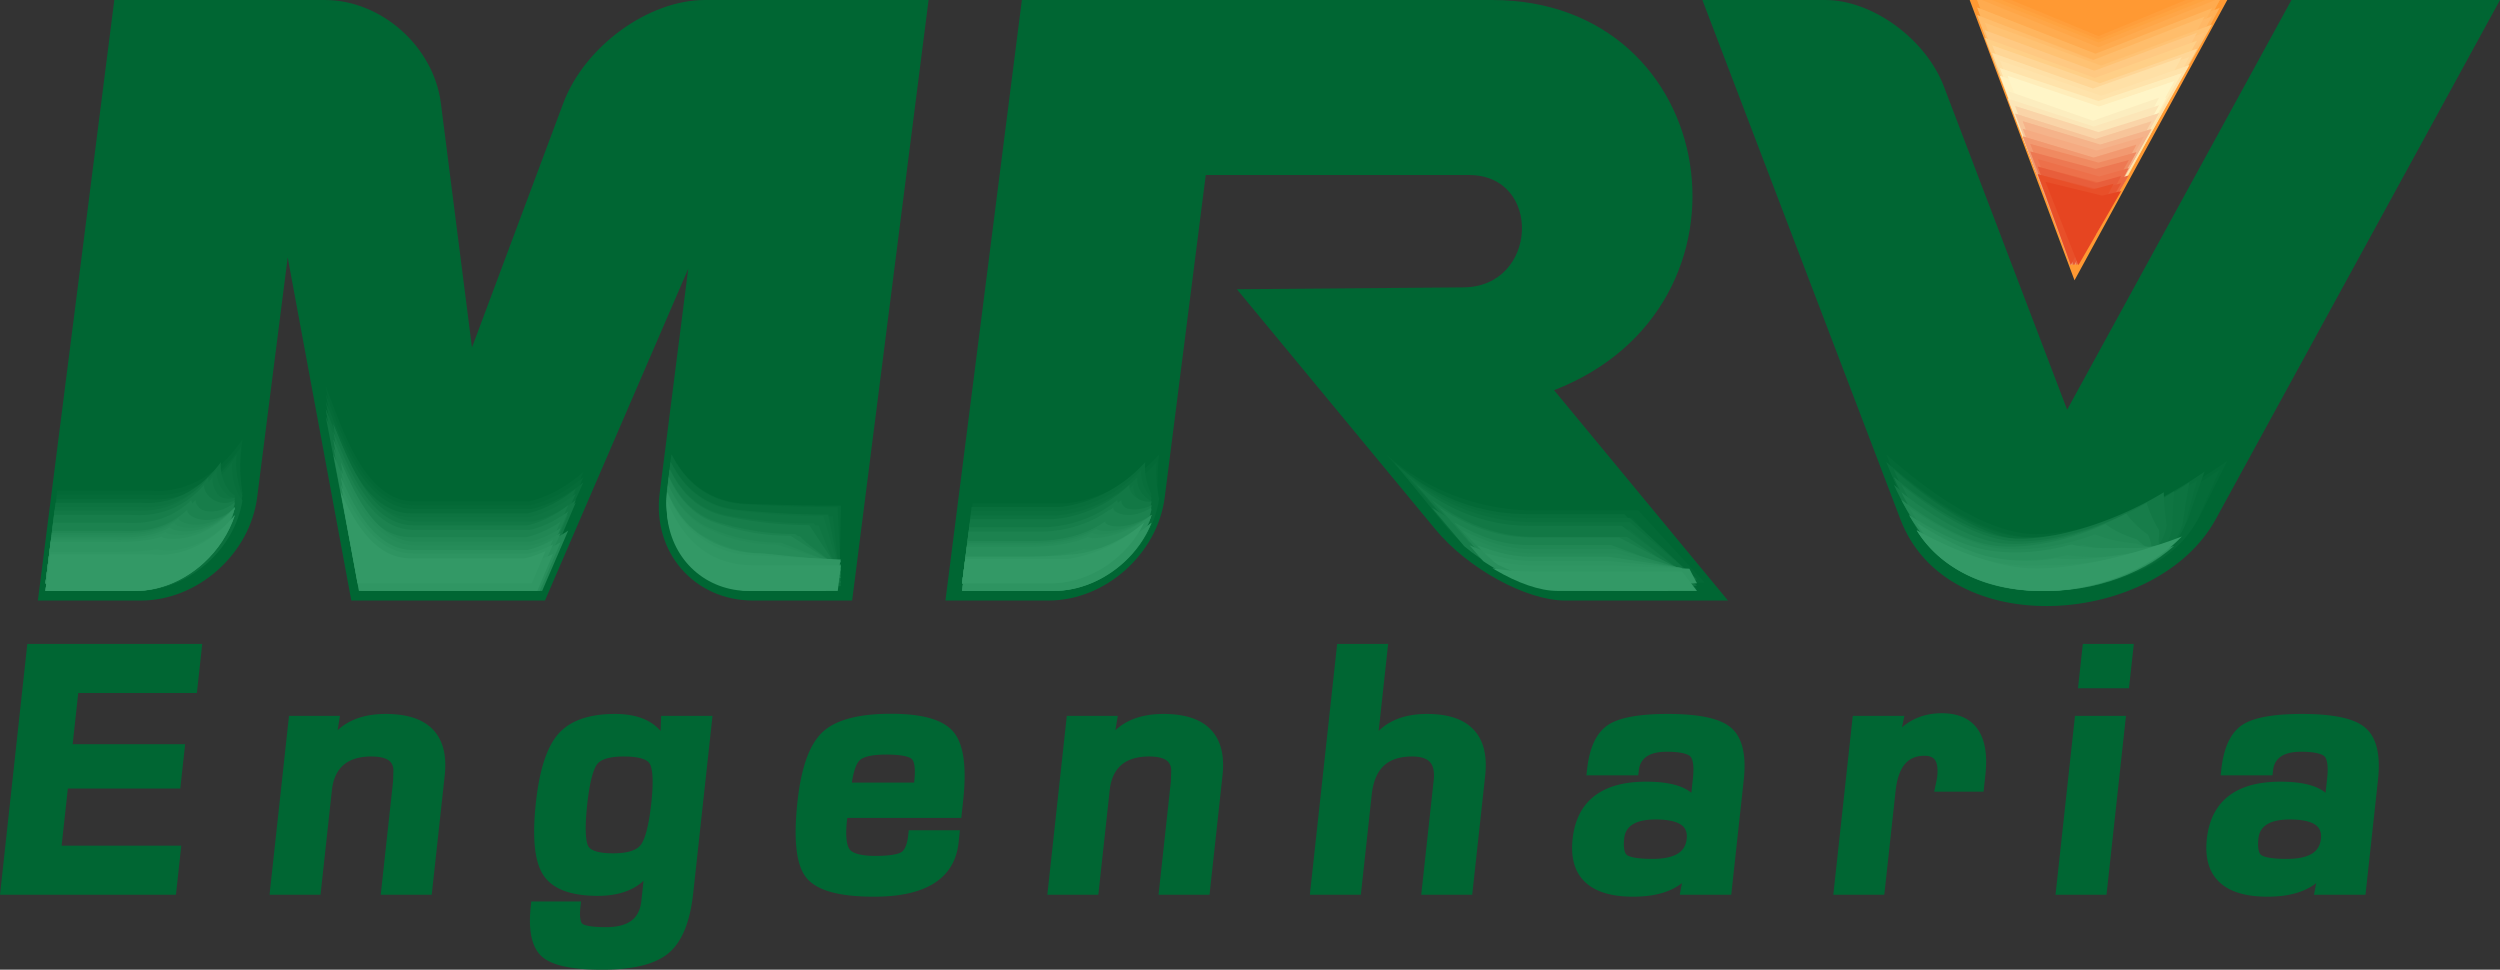 <svg  id="fndm-fkqhhtu6qx" viewBox="135 61 330 128" xmlns="http://www.w3.org/2000/svg">
   <rect x="135" y="61" width="330" height="128" fill="#333333" stroke="none"/>
   <g xmlns="http://www.w3.org/2000/svg" fill-rule="evenodd" fill="none">
    <path d="m145.328,152.479l-0.737,6.757l14.845,0l-0.637,5.853l-14.844,0l-0.822,7.541l15.795,0l-0.705,6.479l-23.223,0l3.605,-33.109l23.088,0l-0.705,6.479l-15.66,0zm28.453,3.016l6.093,0l-0.31,1.898c1.532,-1.435 3.656,-2.152 6.373,-2.152c0.558,0 1.096,0.03 1.61,0.085c0.988,0.108 1.86,0.322 2.62,0.642c0.784,0.331 1.442,0.773 1.975,1.327c1.33,1.382 1.85,3.405 1.56,6.067l-1.715,15.747l-6.731,0l1.63,-14.978l0.048,-1.486c-0.027,-0.582 -0.244,-1.012 -0.647,-1.29c-0.484,-0.331 -1.24,-0.498 -2.272,-0.498c-3.148,0 -4.882,1.485 -5.205,4.455l-1.501,13.797l-6.73,0l2.57,-23.614l0.632,0zm55.185,0.782l-2.462,22.62c-0.205,1.875 -0.569,3.464 -1.093,4.765c-0.546,1.353 -1.265,2.403 -2.16,3.152c-0.884,0.742 -2.074,1.295 -3.567,1.658c-1.446,0.351 -3.176,0.528 -5.19,0.528c-1.94,0 -3.56,-0.133 -4.859,-0.398c-1.366,-0.279 -2.39,-0.715 -3.07,-1.308c-0.704,-0.615 -1.178,-1.505 -1.42,-2.67c-0.227,-1.083 -0.253,-2.416 -0.08,-3.999l0.068,-0.632l6.564,0l-0.086,0.782c-0.07,0.654 -0.069,1.178 0.004,1.572c0.054,0.293 0.139,0.488 0.253,0.58l0.005,0.005c0.149,0.125 0.459,0.228 0.929,0.31c0.55,0.095 1.276,0.143 2.173,0.143c1.493,0 2.623,-0.292 3.392,-0.876c0.735,-0.558 1.166,-1.418 1.293,-2.58l0.289,-2.663a6.67,6.67 0 0 1 -1.459,1.016c-1.25,0.646 -2.776,0.97 -4.581,0.97c-1.76,0 -3.232,-0.22 -4.415,-0.655c-1.249,-0.461 -2.18,-1.165 -2.79,-2.11c-0.589,-0.908 -0.96,-2.18 -1.114,-3.816c-0.147,-1.566 -0.098,-3.48 0.149,-5.74c0.232,-2.137 0.589,-3.95 1.068,-5.44c0.496,-1.542 1.127,-2.747 1.89,-3.616c0.783,-0.89 1.814,-1.556 3.092,-1.996c1.233,-0.424 2.697,-0.638 4.39,-0.638c1.893,0 3.438,0.361 4.637,1.084a5.6,5.6 0 0 1 1.38,1.161l0.079,-1.991l6.775,0l-0.084,0.782zm-11.598,4.58c-0.955,0 -1.736,0.092 -2.343,0.278c-0.536,0.164 -0.927,0.398 -1.17,0.7l-0.003,0.003c-0.27,0.333 -0.516,0.924 -0.74,1.773c-0.238,0.908 -0.437,2.08 -0.593,3.516c-0.166,1.53 -0.232,2.775 -0.196,3.735c0.032,0.887 0.143,1.498 0.33,1.837c0.154,0.274 0.467,0.491 0.938,0.65c0.567,0.191 1.336,0.287 2.304,0.287c0.978,0 1.78,-0.099 2.405,-0.297l0,-0.003c0.566,-0.18 0.982,-0.436 1.249,-0.771l0.002,-0.003c0.295,-0.366 0.56,-0.993 0.796,-1.882c0.254,-0.952 0.46,-2.173 0.623,-3.662c0.156,-1.426 0.208,-2.59 0.16,-3.497c-0.046,-0.824 -0.17,-1.4 -0.37,-1.728c-0.172,-0.275 -0.506,-0.493 -1.004,-0.652c-0.59,-0.19 -1.387,-0.284 -2.388,-0.284zm38.22,9.737l6.12,0l-0.177,1.637c-0.262,2.398 -1.36,4.197 -3.295,5.4c-1.856,1.154 -4.474,1.732 -7.853,1.732c-2.262,0 -4.125,-0.197 -5.587,-0.588c-1.55,-0.415 -2.672,-1.06 -3.37,-1.931l-0.002,0c-0.684,-0.86 -1.116,-2.152 -1.298,-3.881c-0.173,-1.64 -0.125,-3.698 0.145,-6.175c0.241,-2.216 0.628,-4.075 1.16,-5.576c0.552,-1.56 1.267,-2.75 2.144,-3.573c0.876,-0.824 2.089,-1.437 3.634,-1.839c1.492,-0.388 3.297,-0.582 5.412,-0.582c2.041,0 3.738,0.19 5.09,0.569c1.43,0.402 2.49,1.023 3.176,1.863l-0.001,0.001c0.68,0.83 1.119,2.022 1.317,3.579c0.189,1.48 0.165,3.306 -0.07,5.477l-0.246,2.257l-15.04,0l0,0.01l-0.05,0.34l0,-0.002c-0.11,1.032 -0.127,1.887 -0.045,2.563c0.071,0.59 0.212,1.012 0.422,1.265l0.002,0.006c0.201,0.248 0.556,0.443 1.063,0.585c0.586,0.164 1.35,0.246 2.292,0.246c0.942,0 1.713,-0.05 2.312,-0.148c0.546,-0.089 0.935,-0.211 1.168,-0.367l0,0.001c0.202,-0.136 0.374,-0.37 0.517,-0.7c0.17,-0.397 0.29,-0.91 0.358,-1.537l0.069,-0.632l0.632,0l0.001,0zm0.08,-6.293l0.019,-0.229l0.003,-0.019c0.09,-0.824 0.094,-1.492 0.014,-2.002c-0.066,-0.416 -0.179,-0.7 -0.338,-0.85l-0.006,-0.004c-0.179,-0.172 -0.525,-0.31 -1.038,-0.414c-0.595,-0.12 -1.383,-0.18 -2.362,-0.18c-0.943,0 -1.716,0.072 -2.316,0.216c-0.536,0.128 -0.924,0.307 -1.163,0.537c-0.248,0.236 -0.465,0.645 -0.653,1.226c-0.154,0.472 -0.28,1.045 -0.381,1.719l8.222,0l-0.001,0zm20.783,-8.806l6.094,0l-0.311,1.898c1.532,-1.435 3.657,-2.152 6.374,-2.152c0.558,0 1.094,0.03 1.609,0.085c0.988,0.108 1.86,0.322 2.62,0.642c0.783,0.331 1.442,0.773 1.975,1.327c1.33,1.382 1.85,3.405 1.559,6.067l-1.714,15.747l-6.73,0l1.63,-14.978l0.047,-1.486c-0.028,-0.582 -0.243,-1.012 -0.648,-1.29c-0.483,-0.331 -1.24,-0.498 -2.27,-0.498c-3.149,0 -4.883,1.485 -5.206,4.455l-1.502,13.797l-6.73,0l2.57,-23.614l0.633,0zm41.698,-8.713l-1.165,10.7a7.024,7.024 0 0 1 1.578,-1.165c1.316,-0.717 2.922,-1.076 4.816,-1.076c0.543,0 1.067,0.028 1.57,0.082c0.984,0.108 1.852,0.323 2.605,0.644a5.795,5.795 0 0 1 1.96,1.34c1.31,1.386 1.82,3.413 1.53,6.079l-1.712,15.723l-6.73,0l1.569,-14.414l0.079,-0.72c0.024,-0.218 0.035,-0.432 0.035,-0.643c0,-0.766 -0.175,-1.343 -0.525,-1.73c-0.353,-0.391 -0.915,-0.628 -1.686,-0.712a6.125,6.125 0 0 0 -0.665,-0.033c-1.625,0 -2.873,0.406 -3.743,1.22c-0.877,0.82 -1.408,2.083 -1.594,3.79l-1.44,13.242l-6.731,0l3.604,-33.109l6.73,0l-0.085,0.782zm32.469,16.564l-6.21,0l0.086,-0.782c0.154,-1.407 0.45,-2.592 0.887,-3.554c0.462,-1.01 1.08,-1.777 1.857,-2.299c0.748,-0.503 1.797,-0.875 3.148,-1.118c1.301,-0.234 2.883,-0.352 4.746,-0.352c2.037,0 3.743,0.143 5.115,0.429c1.437,0.299 2.522,0.762 3.254,1.392c0.763,0.65 1.28,1.577 1.554,2.778c0.255,1.125 0.295,2.5 0.118,4.125l-1.65,15.144l-6.798,0l0.297,-1.54c-0.449,0.35 -0.952,0.65 -1.51,0.899c-1.335,0.596 -2.975,0.895 -4.92,0.895c-2.866,0 -4.976,-0.635 -6.332,-1.906c-1.391,-1.302 -1.948,-3.21 -1.675,-5.725c0.273,-2.505 1.238,-4.396 2.894,-5.671c1.628,-1.253 3.893,-1.88 6.794,-1.88c1.922,0 3.46,0.227 4.613,0.682c0.538,0.212 0.995,0.474 1.372,0.784l0.207,-1.903c0.088,-0.804 0.092,-1.466 0.014,-1.984c-0.065,-0.427 -0.18,-0.727 -0.346,-0.899c-0.174,-0.181 -0.497,-0.327 -0.967,-0.437c-0.55,-0.129 -1.266,-0.194 -2.148,-0.194c-2.285,0 -3.519,0.828 -3.699,2.482l-0.069,0.634l-0.632,0zm2.921,5.825c-2.579,0 -3.962,0.827 -4.143,2.482c-0.07,0.64 -0.061,1.16 0.026,1.559c0.068,0.309 0.177,0.523 0.328,0.643l0.003,0c0.189,0.15 0.544,0.27 1.065,0.363c0.596,0.104 1.37,0.155 2.326,0.155c1.481,0 2.597,-0.237 3.347,-0.709c0.675,-0.424 1.06,-1.069 1.153,-1.932c0.012,-0.113 0.018,-0.229 0.018,-0.35c0,-0.603 -0.202,-1.07 -0.607,-1.403c-0.468,-0.386 -1.211,-0.634 -2.226,-0.745a11.938,11.938 0 0 0 -1.29,-0.063zm26.659,-13.676l6.185,0l-0.322,1.511c0.406,-0.347 0.84,-0.647 1.299,-0.899c1.168,-0.64 2.49,-0.96 3.969,-0.96c0.321,0 0.638,0.017 0.95,0.05c1.623,0.178 2.85,0.82 3.684,1.928c0.806,1.071 1.208,2.551 1.208,4.438c0,0.539 -0.034,1.123 -0.103,1.752l-0.238,2.186l-6.518,0l0.184,-0.856a35.7,35.7 0 0 0 0.148,-0.716c0.035,-0.184 0.056,-0.318 0.066,-0.4c0.11,-1.016 0.017,-1.748 -0.283,-2.196c-0.255,-0.381 -0.719,-0.572 -1.392,-0.572c-1.099,0 -1.954,0.357 -2.565,1.07c-0.658,0.768 -1.076,1.958 -1.251,3.568l-1.492,13.71l-6.731,0l2.57,-23.614l0.632,0zm36.38,-8.713l-0.553,5.071l-6.73,0l0.637,-5.853l6.73,0l-0.085,0.782l0.001,0zm-1.035,9.495l-2.485,22.832l-6.73,0l2.57,-23.614l6.73,0l-0.085,0.782zm18.794,7.069l-6.21,0l0.085,-0.782c0.154,-1.407 0.45,-2.592 0.888,-3.554c0.46,-1.01 1.08,-1.777 1.856,-2.299c0.748,-0.503 1.797,-0.875 3.148,-1.118c1.301,-0.234 2.883,-0.352 4.746,-0.352c2.038,0 3.743,0.143 5.115,0.429c1.437,0.299 2.523,0.762 3.254,1.392c0.763,0.65 1.281,1.577 1.554,2.778c0.256,1.125 0.296,2.5 0.118,4.125l-1.648,15.144l-6.8,0l0.297,-1.54c-0.449,0.35 -0.952,0.65 -1.51,0.899c-1.335,0.596 -2.975,0.895 -4.918,0.895c-2.868,0 -4.978,-0.635 -6.334,-1.906c-1.39,-1.302 -1.948,-3.21 -1.675,-5.725c0.273,-2.505 1.238,-4.396 2.894,-5.671c1.628,-1.253 3.893,-1.88 6.795,-1.88c1.921,0 3.46,0.227 4.612,0.682c0.538,0.212 0.995,0.474 1.372,0.784l0.207,-1.903c0.088,-0.804 0.092,-1.466 0.014,-1.984c-0.065,-0.427 -0.18,-0.727 -0.346,-0.899c-0.174,-0.181 -0.497,-0.327 -0.967,-0.437c-0.55,-0.129 -1.265,-0.194 -2.148,-0.194c-2.285,0 -3.519,0.828 -3.698,2.482l-0.07,0.634l-0.631,0zm2.92,5.825c-2.579,0 -3.962,0.827 -4.142,2.482c-0.07,0.64 -0.061,1.16 0.025,1.559c0.068,0.309 0.177,0.523 0.329,0.643l0.002,0c0.19,0.15 0.544,0.27 1.066,0.363c0.595,0.104 1.37,0.155 2.325,0.155c1.481,0 2.598,-0.237 3.347,-0.709c0.675,-0.424 1.06,-1.069 1.154,-1.932c0.012,-0.113 0.018,-0.229 0.018,-0.35c0,-0.603 -0.203,-1.07 -0.607,-1.403c-0.47,-0.386 -1.211,-0.634 -2.227,-0.745a11.938,11.938 0 0 0 -1.29,-0.063z" fill="#063"/>
    <path d="m395,61l34,0l-20.165,37l-13.835,-37" fill="#F93"/>
    <path d="m259.8,140.271l13.607,0c7.483,0 14.385,-6.138 15.34,-13.641l5.413,-42.53l34.737,0c9.737,0 9.158,14.758 -0.715,14.833l-29.915,0.244l26.215,31.707c4.269,5.162 11.976,9.387 17.124,9.387l21.487,0l-22.957,-27.768c28.44,-11.02 22.128,-51.503 -8.19,-51.503l-62.058,0l-10.088,79.271zm-119.8,0l13.607,0c7.483,0 14.385,-6.138 15.34,-13.641l4.028,-31.652l8.397,45.293l25.563,0l18.91,-43.789l-3.768,29.61c-0.993,7.799 4.558,14.18 12.335,14.18l13.071,0l10.089,-79.272l-29.527,0c-7.481,0 -15.9,6.142 -18.7,13.641l-12.045,32.229l-4.102,-32.229c-0.955,-7.5 -7.857,-13.641 -15.34,-13.641l-27.77,0l-10.088,79.271zm325,-79.271l-27.527,0l-29.61,54.083l-16.268,-42.663c-2.396,-6.282 -9.443,-11.42 -15.665,-11.42l-16.216,0l26.14,68.552c6.254,16.405 33.908,14.078 41.614,0l37.532,-68.552z" fill="#063"/>
    <path d="m384,121c5.33,4.58 13.581,10.507 20.579,10.507c7.752,0 18.8,-4.573 26.421,-9.903l-4.13,7.118c-2.239,3.865 -6.315,6.752 -11.053,8.465a30.892,30.892 0 0 1 -11.137,1.804c-3.72,-0.093 -7.327,-0.896 -10.365,-2.474c-3.174,-1.648 -5.73,-4.164 -7.127,-7.625l-3.188,-7.892m-67,-1c1.743,1.67 8.975,7.853 20.469,7.853l13.838,0l8.693,10.147l-18.753,0c-2.373,0 -5.391,-0.97 -8.338,-2.527c-2.994,-1.583 -5.88,-3.767 -7.934,-6.163l-7.975,-9.31m-53.6,6.858l12.512,0s6.705,-0.546 12.088,-6.858l-0.725,5.77c-0.422,3.352 -2.167,6.41 -4.635,8.633c-2.463,2.219 -5.646,3.597 -8.945,3.597l-11.695,0l1.4,-11.142m-39.615,-5.858l-0.688,5.467a12.925,12.925 0 0 0 -0.097,1.61c0,2.828 0.97,5.363 2.615,7.27c1.65,1.908 3.99,3.209 6.732,3.56c0.473,0.06 0.993,0.093 1.55,0.093l11.684,0l1.419,-11.253l-12.527,0c-5.605,0 -8.803,-3.051 -10.688,-6.747m-45.785,-9l4.985,27l23.395,0l6.62,-15.395c-3.828,3.433 -7.563,4.087 -7.563,4.087l-15.385,0c-6.77,0 -9.758,-9.81 -12.052,-15.692m-37,27l12.053,0c3.402,0 6.682,-1.41 9.22,-3.678c2.545,-2.274 4.343,-5.4 4.777,-8.828l0.95,-7.494c-5.612,8.459 -12.583,7.186 -12.583,7.186l-12.795,0l-1.622,12.814" fill="#063"/>
    <path d="m318,121c1.728,1.577 8.666,7.38 19.653,7.38l13.614,0c2.913,3.171 5.823,6.342 8.733,9.511l-17.695,0.109c-2.547,0 -5.707,-0.908 -8.799,-2.368c-2.952,-1.484 -5.834,-3.577 -7.922,-5.897a23624.83,23624.83 0 0 0 -7.584,-8.735" fill="#036936"/>
    <path d="m319,122c1.67,1.578 8.153,7.34 18.379,7.34l13.063,0l8.558,9.432l-16.236,0.228c-2.655,0 -5.873,-0.901 -9.03,-2.35c-2.84,-1.47 -5.646,-3.596 -7.715,-5.974l-7.019,-8.676" fill="#056B38"/>
    <path d="m319,122c1.652,1.483 7.848,6.865 17.577,6.865l12.836,0l8.587,8.797c-5.067,0.114 -10.136,0.226 -15.205,0.338c-2.818,0 -6.17,-0.84 -9.463,-2.19c-2.797,-1.373 -5.595,-3.406 -7.696,-5.708c-2.211,-2.702 -4.424,-5.401 -6.636,-8.102" fill="#086E3B"/>
    <path d="m320,123c1.678,1.39 7.744,6.394 17.22,6.394l12.939,0c2.947,2.721 5.893,5.443 8.841,8.163l-14.553,0.443c-3.059,0 -6.632,-0.78 -10.15,-2.032c-2.827,-1.274 -5.69,-3.216 -7.877,-5.438l-6.42,-7.53" fill="#0A703D"/>
    <path d="m321,124c1.661,1.299 7.437,5.924 16.416,5.924l12.71,0c2.96,2.511 5.916,5.023 8.874,7.534l-13.516,0.542c-3.227,0 -6.933,-0.72 -10.588,-1.877c-2.786,-1.174 -5.642,-3.022 -7.86,-5.161c-2.01,-2.321 -4.023,-4.641 -6.036,-6.962" fill="#0D7340"/>
    <path d="m322,125c1.643,1.298 7.132,5.874 15.614,5.874l12.482,0l8.904,7.44c-4.162,0.229 -8.326,0.459 -12.488,0.686c-3.39,0 -7.23,-0.711 -11.02,-1.852c-2.741,-1.161 -5.59,-3.047 -7.838,-5.26c-1.883,-2.296 -3.77,-4.592 -5.654,-6.888" fill="#0F7542"/>
    <path d="m322,125c1.625,1.205 6.83,5.404 14.818,5.404l12.254,0l8.928,6.81c-3.82,0.263 -7.642,0.525 -11.465,0.786c-3.551,0 -7.519,-0.65 -11.443,-1.695c-2.7,-1.063 -5.538,-2.855 -7.817,-4.986c-1.757,-2.107 -3.516,-4.212 -5.275,-6.319" fill="#127845"/>
    <path d="m323,126c1.609,1.11 6.527,4.936 14.025,4.936l12.022,0c2.985,2.062 5.969,4.126 8.953,6.186l-10.45,0.878c-3.711,0 -7.806,-0.59 -11.858,-1.542c-2.658,-0.964 -5.487,-2.659 -7.794,-4.704a7935.252,7935.252 0 0 0 -4.898,-5.754" fill="#127845"/>
    <path d="m324,127c1.636,1.11 6.408,4.876 13.625,4.876l12.137,0l9.238,6.074c-3.24,0.35 -6.481,0.701 -9.722,1.05c-3.98,0 -8.323,-0.58 -12.627,-1.512c-2.688,-0.947 -5.592,-2.69 -7.995,-4.823c-1.55,-1.888 -3.104,-3.776 -4.656,-5.665" fill="#177D4A"/>
    <path d="m324,128c1.619,1.018 6.105,4.41 12.83,4.41l11.907,0l9.263,5.448c-2.9,0.38 -5.8,0.763 -8.703,1.142c-4.139,0 -8.61,-0.52 -13.047,-1.356c-2.647,-0.85 -5.54,-2.497 -7.973,-4.544c-1.425,-1.7 -2.85,-3.4 -4.277,-5.1" fill="#177D4A"/>
    <path d="m325,128c1.6,0.926 5.804,3.945 12.039,3.945l11.676,0l9.285,4.83l-7.688,1.225c-4.3,0 -8.896,-0.46 -13.461,-1.203c-2.605,-0.754 -5.49,-2.3 -7.95,-4.256l-3.901,-4.541" fill="#1C824F"/>
    <path d="m326,129c1.583,0.832 5.503,3.484 11.252,3.484l11.444,0c3.102,1.407 6.202,2.814 9.304,4.219l-6.687,1.297c-4.452,0 -9.171,-0.402 -13.863,-1.05c-2.56,-0.66 -5.435,-2.105 -7.922,-3.965a5127.483,5127.483 0 0 0 -3.528,-3.985" fill="#1C824F"/>
    <path d="m327,130c1.564,0.834 5.204,3.406 10.47,3.406l11.21,0l9.32,4.07c-1.897,0.508 -3.794,1.017 -5.693,1.524c-4.602,0 -9.443,-0.389 -14.258,-1.012c-2.515,-0.636 -5.379,-2.144 -7.891,-4.12a5118.188,5118.188 0 0 1 -3.158,-3.868" fill="#218754"/>
    <path d="m327,130c1.545,0.738 4.906,2.946 9.694,2.946l10.974,0l9.332,3.46c-1.57,0.53 -3.138,1.063 -4.708,1.594c-4.752,0 -9.707,-0.33 -14.641,-0.862c-2.473,-0.54 -5.323,-1.944 -7.86,-3.823l-2.791,-3.315" fill="#218754"/>
    <path d="m328,131c1.578,0.645 4.77,2.49 9.232,2.49l11.108,0c3.22,0.955 6.44,1.908 9.66,2.86c-1.288,0.551 -2.574,1.101 -3.864,1.65c-5.062,0 -10.305,-0.272 -15.53,-0.712c-2.511,-0.447 -5.445,-1.746 -8.095,-3.519l-2.511,-2.769" fill="#248A57"/>
    <path d="m329,132c1.559,0.553 4.471,2.043 8.452,2.043l10.874,0c3.224,0.76 6.45,1.518 9.674,2.277c-0.957,0.56 -1.916,1.122 -2.874,1.68c-5.211,0 -10.574,-0.217 -15.921,-0.566c-2.465,-0.356 -5.388,-1.542 -8.062,-3.198l-2.143,-2.236" fill="#268C59"/>
    <path d="m329,133c1.54,0.553 4.174,1.93 7.678,1.93l10.637,0l9.685,2.055a725.85,725.85 0 0 1 -1.894,2.015c-5.358,0 -10.835,-0.196 -16.3,-0.512c-2.42,-0.32 -5.33,-1.597 -8.029,-3.424c-0.591,-0.689 -1.184,-1.375 -1.777,-2.064" fill="#298F5C"/>
    <path d="m330,133c1.52,0.46 3.881,1.485 6.912,1.485l10.399,0l9.689,1.475c-0.308,0.68 -0.617,1.36 -0.928,2.04c-5.498,0 -11.085,-0.14 -16.664,-0.367c-2.377,-0.23 -5.27,-1.393 -7.993,-3.1l-1.415,-1.533" fill="#2B915E"/>
    <path d="m331,134c1.499,0.366 3.585,1.054 6.146,1.054l10.15,0c3.227,0.309 6.452,0.616 9.679,0.923c0.009,0.675 0.02,1.35 0.025,2.023c-5.628,0 -11.315,-0.087 -16.997,-0.229c-2.33,-0.145 -5.205,-1.181 -7.945,-2.747l-1.058,-1.024" fill="#2E9461"/>
    <path d="m332,135c1.537,0.274 3.429,0.648 5.615,0.648l10.312,0l10.07,0.42l1.003,1.932c-5.995,0 -12.02,-0.04 -18.045,-0.104c-2.373,-0.066 -5.35,-0.957 -8.22,-2.341l-0.735,-0.555" fill="#309663"/>
    <path d="m332,136c1.52,0.273 3.139,0.432 4.856,0.432l20.174,0l1.97,2.568l-18.43,0c-2.333,0 -5.299,-1.064 -8.195,-2.774l-0.375,-0.226" fill="#396"/>
    <path d="m263.385,127.419l12.514,0c0.108,0 6.748,-0.512 12.101,-6.419c-0.235,1.801 -0.217,3.581 -0.212,5.172c-0.452,3.219 -2.208,6.153 -4.68,8.294c-2.519,2.18 -5.774,3.534 -9.149,3.534l-11.959,0l1.385,-10.581" fill="#036936"/>
    <path d="m263.35,128.355l12.362,0c0.223,0 6.713,-0.505 11.968,-6.355c-0.226,1.783 0.06,3.524 0.32,4.873c-0.476,3.273 -2.224,6.26 -4.67,8.443c-2.545,2.273 -5.834,3.684 -9.245,3.684l-12.085,0l1.35,-10.645" fill="#056B38"/>
    <path d="m263.254,127.915l11.642,0c0.32,0 6.363,-0.47 11.28,-5.915c-0.206,1.66 0.33,3.257 0.824,4.277c-0.477,3.14 -2.135,6.002 -4.443,8.103c-2.453,2.233 -5.623,3.62 -8.91,3.62l-11.647,0c0.419,-3.36 0.837,-6.723 1.254,-10.085" fill="#086E3B"/>
    <path d="m263.21,128.48l11.395,0c0.428,0 6.274,-0.436 11.052,-5.48c-0.194,1.538 0.602,2.994 1.343,3.697c-0.498,3.002 -2.133,5.736 -4.395,7.753c-2.459,2.19 -5.636,3.55 -8.93,3.55l-11.675,0c0.403,-3.173 0.808,-6.347 1.21,-9.52" fill="#0A703D"/>
    <path d="m263.166,129.047l11.146,0c0.536,0 6.183,-0.402 10.824,-5.047c-0.184,1.417 0.875,2.734 1.864,3.129c-0.518,2.861 -2.13,5.468 -4.348,7.398c-2.464,2.142 -5.648,3.473 -8.95,3.473l-11.702,0l1.166,-8.953" fill="#0D7340"/>
    <path d="m263.122,129.971l10.897,0c0.645,0 6.093,-0.394 10.592,-4.971c-0.172,1.395 1.15,2.666 2.389,2.773c-0.539,2.93 -2.126,5.596 -4.3,7.577c-2.47,2.251 -5.662,3.65 -8.972,3.65l-11.728,0l1.122,-9.029" fill="#0F7542"/>
    <path d="m263.078,129.538l10.646,0c0.753,0 6,-0.36 10.361,-4.538c-0.16,1.273 1.426,2.404 2.915,2.209c-0.559,2.79 -2.124,5.326 -4.252,7.22c-2.475,2.203 -5.675,3.571 -8.992,3.571l-11.756,0l1.078,-8.462" fill="#127845"/>
    <path d="m263.031,130.111l10.396,0c0.864,0 5.909,-0.328 10.13,-4.111c-0.15,1.154 1.703,2.149 3.443,1.664c-0.58,2.645 -2.12,5.05 -4.203,6.853c-2.481,2.149 -5.688,3.483 -9.014,3.483l-11.783,0c0.344,-2.63 0.689,-5.26 1.031,-7.889" fill="#127845"/>
    <path d="m262.986,131.022l10.144,0c0.973,0 5.816,-0.319 9.896,-4.022c-0.14,1.128 1.98,2.07 3.974,1.244c-0.6,2.724 -2.117,5.2 -4.154,7.065c-2.487,2.277 -5.702,3.691 -9.035,3.691l-11.811,0c0.33,-2.66 0.658,-5.319 0.986,-7.978" fill="#177D4A"/>
    <path d="m262.941,130.595l9.89,0c1.084,0 5.723,-0.285 9.662,-3.595c-0.127,1.009 2.26,1.815 4.507,0.707c-0.621,2.58 -2.114,4.92 -4.106,6.694c-2.492,2.22 -5.715,3.599 -9.056,3.599l-11.838,0l0.941,-7.405" fill="#177D4A"/>
    <path d="m262.896,131.174l9.633,0c1.196,0 5.632,-0.253 9.43,-3.174c-0.118,0.89 2.54,1.563 5.041,0.194c-0.643,2.428 -2.112,4.632 -4.057,6.31c-2.498,2.157 -5.728,3.496 -9.077,3.496l-11.866,0c0.299,-2.275 0.599,-4.552 0.896,-6.826" fill="#1C824F"/>
    <path d="m262.85,131.28l9.377,0c1.308,0 5.537,-0.237 9.192,-2.97c-0.105,0.834 2.823,1.42 5.581,-0.31c-0.664,2.446 -2.11,4.665 -4.008,6.365c-2.504,2.242 -5.742,3.635 -9.098,3.635l-11.894,0l0.85,-6.72" fill="#1C824F"/>
    <path d="m262.805,132.53l9.12,0c1.42,0 5.444,-0.213 8.953,-2.692c-0.093,0.755 3.106,1.24 6.122,-0.838c-0.685,2.416 -2.106,4.606 -3.958,6.292c-2.51,2.287 -5.755,3.708 -9.12,3.708l-11.922,0l0.805,-6.47" fill="#218754"/>
    <path d="m262.758,132.413l8.86,0c1.535,0 5.35,-0.172 8.717,-2.165c-0.083,0.608 3.39,0.947 6.665,-1.248c-0.706,2.145 -2.102,4.088 -3.908,5.595c-2.516,2.1 -5.769,3.405 -9.141,3.405l-11.951,0l0.758,-5.587" fill="#218754"/>
    <path d="m262.712,132.658l8.6,0c1.647,0 5.254,-0.15 8.476,-1.893c-0.07,0.531 3.678,0.768 7.212,-1.765c-0.728,2.115 -2.101,4.029 -3.858,5.524c-2.523,2.144 -5.783,3.476 -9.164,3.476l-11.978,0l0.712,-5.342" fill="#248A57"/>
    <path d="m262.665,132.914l8.34,0c1.76,0 5.159,-0.127 8.234,-1.612c-0.06,0.452 3.965,0.585 7.761,-2.302c-0.75,2.085 -2.097,3.97 -3.808,5.45c-2.529,2.19 -5.796,3.55 -9.185,3.55l-12.007,0l0.665,-5.086" fill="#268C59"/>
    <path d="m262.619,133.18l8.076,0c1.875,0 5.063,-0.103 7.993,-1.316c-0.048,0.37 4.254,0.391 8.312,-2.864c-0.771,2.051 -2.094,3.904 -3.758,5.372c-2.534,2.238 -5.81,3.628 -9.206,3.628l-12.036,0l0.619,-4.82" fill="#298F5C"/>
    <path d="m262.572,134.459l7.813,0c1.99,0 4.967,-0.081 7.749,-1.011c-0.036,0.284 4.544,0.192 8.866,-3.448c-0.793,2.016 -2.092,3.836 -3.707,5.29c-2.54,2.289 -5.824,3.71 -9.229,3.71l-12.064,0l0.572,-4.541" fill="#2B915E"/>
    <path d="m262.523,134.75l7.55,0c2.105,0 4.869,-0.055 7.504,-0.688c-0.024,0.194 4.837,-0.02 9.423,-4.062a14.72,14.72 0 0 1 -3.656,5.207c-2.546,2.34 -5.838,3.793 -9.25,3.793l-12.094,0c0.175,-1.415 0.35,-2.833 0.523,-4.25" fill="#2E9461"/>
    <path d="m262.457,134.493l6.991,0c2.134,0 4.583,-0.024 6.969,-0.312c-0.01,0.087 4.924,-0.214 9.583,-4.181c-0.803,1.727 -2.002,3.283 -3.46,4.55c-2.451,2.128 -5.618,3.45 -8.903,3.45l-11.637,0c0.153,-1.168 0.306,-2.337 0.457,-3.507" fill="#309663"/>
    <path d="m262.41,134.778l13.468,0s5.206,-0.418 10.122,-4.778a14.468,14.468 0 0 1 -3.411,4.467c-2.457,2.18 -5.632,3.533 -8.923,3.533l-11.666,0l0.41,-3.222" fill="#396"/>
    <path d="m223.685,121l-0.648,5.333a8.92,8.92 0 0 0 0.032,1.911c0.077,2.832 1.096,5.35 2.77,7.214c1.568,1.85 3.788,3.111 6.388,3.452c0.625,0.059 1.297,0.09 2.001,0.09c3.661,-0.052 7.32,-0.106 10.98,-0.16l0.792,-10.897c-4.068,0 -8.099,-0.048 -12.103,-0.125c-5.344,-0.074 -8.404,-3.133 -10.212,-6.818" fill="#036936"/>
    <path d="m223.655,121l-0.634,4.909a6.778,6.778 0 0 0 0.164,2.098c0.16,2.677 1.27,5.038 3.041,6.756c1.555,1.693 3.748,2.844 6.31,3.154a38.35,38.35 0 0 0 2.543,0.083c3.579,-0.101 7.155,-0.206 10.73,-0.307l0.191,-9.945c-4.132,0 -8.186,-0.094 -12.184,-0.239c-5.306,-0.145 -8.354,-3.037 -10.16,-6.509" fill="#056B38"/>
    <path d="m223.62,121l-0.606,4.774a6.46,6.46 0 0 0 0.297,2.403c0.24,2.68 1.427,5.024 3.264,6.698c1.508,1.634 3.63,2.747 6.106,3.045c0.979,0.052 2,0.08 3.053,0.08c3.423,-0.157 6.845,-0.312 10.266,-0.47l-0.439,-9.585c-4.114,0 -8.115,-0.143 -12.03,-0.364c-5.164,-0.22 -8.14,-3.12 -9.911,-6.581" fill="#086E3B"/>
    <path d="m223.583,122c-0.192,1.545 -0.384,3.09 -0.573,4.635a6.544,6.544 0 0 0 0.428,2.72c0.32,2.682 1.572,5.008 3.46,6.636c1.45,1.574 3.482,2.645 5.849,2.934a82.97,82.97 0 0 0 3.543,0.075l9.71,-0.638l-1.064,-9.211c-4.066,0 -7.979,-0.194 -11.777,-0.495c-4.977,-0.3 -7.855,-3.205 -9.576,-6.656" fill="#0A703D"/>
    <path d="m223.547,122c-0.182,1.409 -0.363,2.817 -0.54,4.227a6.068,6.068 0 0 0 0.558,2.867c0.4,2.527 1.717,4.699 3.657,6.187c1.392,1.424 3.333,2.39 5.593,2.651c1.309,0.043 2.655,0.068 4.03,0.068c3.053,-0.254 6.105,-0.508 9.155,-0.765l-1.69,-8.306c-4.016,0 -7.84,-0.232 -11.52,-0.592c-4.79,-0.36 -7.573,-3.101 -9.243,-6.337" fill="#0D7340"/>
    <path d="m223.513,122c-0.172,1.363 -0.34,2.724 -0.508,4.088a6.402,6.402 0 0 0 0.69,3.184c0.48,2.531 1.86,4.684 3.853,6.127c1.333,1.362 3.183,2.287 5.335,2.536a151.8,151.8 0 0 0 4.517,0.065c2.867,-0.31 5.734,-0.623 8.6,-0.933c-0.77,-2.644 -1.543,-5.289 -2.314,-7.931c-3.967,0 -7.702,-0.285 -11.267,-0.724c-4.602,-0.44 -7.286,-3.185 -8.906,-6.412" fill="#0F7542"/>
    <path d="m223.479,123c-0.16,1.313 -0.319,2.626 -0.475,3.942a6.81,6.81 0 0 0 0.82,3.515c0.557,2.535 2.006,4.668 4.046,6.064c1.276,1.299 3.038,2.182 5.08,2.417c1.637,0.04 3.308,0.062 5.002,0.062l8.048,-1.11l-2.94,-7.54c-3.913,0 -7.561,-0.337 -11.009,-0.86c-4.416,-0.522 -7.004,-3.275 -8.572,-6.49" fill="#127845"/>
    <path d="m223.445,123a668.49,668.49 0 0 0 -0.442,3.553a6.47,6.47 0 0 0 0.95,3.617a9.349,9.349 0 0 0 4.241,5.624c1.219,1.157 2.889,1.942 4.826,2.15c1.8,0.038 3.631,0.056 5.486,0.056l7.494,-1.212c-1.186,-2.23 -2.372,-4.46 -3.56,-6.689c-3.865,0 -7.425,-0.369 -10.755,-0.94c-4.231,-0.569 -6.722,-3.156 -8.24,-6.159" fill="#127845"/>
    <path d="m223.412,123c-0.14,1.135 -0.276,2.27 -0.41,3.407c-0.036,1.474 0.365,2.84 1.081,3.95a9.477,9.477 0 0 0 4.436,5.56c1.158,1.093 2.739,1.834 4.569,2.03c1.964,0.035 3.956,0.053 5.968,0.053l6.944,-1.389l-4.18,-6.295a52.28,52.28 0 0 1 -10.503,-1.077c-4.043,-0.654 -6.437,-3.246 -7.905,-6.239" fill="#177D4A"/>
    <path d="m223.38,123a376.11,376.11 0 0 0 -0.378,3.255c-0.034,1.612 0.415,3.099 1.209,4.296a9.606,9.606 0 0 0 4.63,5.494c1.101,1.028 2.594,1.723 4.315,1.906c2.126,0.032 4.28,0.049 6.451,0.049l6.393,-1.574c-1.6,-1.961 -3.198,-3.924 -4.8,-5.885c-3.766,0 -7.148,-0.48 -10.247,-1.221c-3.858,-0.74 -6.157,-3.34 -7.574,-6.32" fill="#177D4A"/>
    <path d="m223.346,124c-0.119,1.03 -0.235,2.061 -0.345,3.095c-0.031,1.759 0.467,3.373 1.338,4.66c0.873,2.388 2.58,4.312 4.824,5.425c1.042,0.956 2.445,1.605 4.06,1.776c2.29,0.029 4.602,0.044 6.932,0.044c1.949,-0.59 3.898,-1.177 5.845,-1.768l-5.419,-5.455c-3.714,0 -7.011,-0.538 -9.994,-1.37c-3.673,-0.833 -5.874,-3.438 -7.241,-6.407" fill="#1C824F"/>
    <path d="m223.313,124c-0.109,0.909 -0.213,1.82 -0.312,2.733c-0.028,1.783 0.518,3.412 1.466,4.701c0.952,2.233 2.723,4.009 5.016,4.997c0.987,0.825 2.3,1.384 3.808,1.53c2.451,0.025 4.924,0.039 7.412,0.039l5.297,-1.837l-6.036,-4.677a33.4,33.4 0 0 1 -9.741,-1.423c-3.487,-0.865 -5.594,-3.305 -6.91,-6.063" fill="#1C824F"/>
    <path d="m223.28,124a232.87,232.87 0 0 0 -0.28,2.574c-0.024,1.927 0.57,3.685 1.596,5.065a9.62,9.62 0 0 0 5.209,4.926c0.928,0.757 2.154,1.267 3.555,1.4c2.614,0.023 5.246,0.035 7.89,0.035l4.75,-2.03l-6.65,-4.247c-3.616,0 -6.736,-0.619 -9.49,-1.574c-3.302,-0.957 -5.312,-3.402 -6.58,-6.149" fill="#218754"/>
    <path d="m223.248,125c-0.088,0.799 -0.17,1.6 -0.247,2.405c-0.022,2.082 0.618,3.974 1.724,5.447a9.735,9.735 0 0 0 5.4,4.854c0.871,0.684 2.007,1.145 3.303,1.263c2.775,0.02 5.564,0.031 8.369,0.031l4.203,-2.234l-7.263,-3.795c-3.568,0 -6.6,-0.68 -9.239,-1.732c-3.119,-1.052 -5.033,-3.506 -6.25,-6.239" fill="#218754"/>
    <path d="m223.215,125c-0.077,0.686 -0.149,1.376 -0.215,2.07c-0.018,2.08 0.67,3.967 1.853,5.428c1.184,2.084 3.147,3.672 5.591,4.436c0.813,0.565 1.862,0.944 3.05,1.04c2.936,0.017 5.886,0.026 8.846,0.026l3.66,-2.272l-7.877,-3.087c-3.516,0 -6.463,-0.692 -8.986,-1.761c-2.936,-1.07 -4.755,-3.356 -5.922,-5.88" fill="#248A57"/>
    <path d="m223.183,125c-0.066,0.63 -0.127,1.263 -0.183,1.901c-0.015,2.235 0.72,4.257 1.98,5.813c1.264,2.09 3.29,3.655 5.784,4.363c0.757,0.491 1.715,0.82 2.799,0.902c3.096,0.014 6.204,0.021 9.32,0.021c1.04,-0.826 2.078,-1.653 3.117,-2.477c-2.828,-0.878 -5.658,-1.754 -8.488,-2.631c-3.467,0 -6.327,-0.755 -8.735,-1.92c-2.752,-1.167 -4.476,-3.458 -5.594,-5.972" fill="#268C59"/>
    <path d="m223.151,126a72.54,72.54 0 0 0 -0.15,1.721c-0.014,2.399 0.768,4.564 2.107,6.218c1.34,2.094 3.43,3.636 5.975,4.287c0.698,0.414 1.57,0.689 2.548,0.756c3.257,0.013 6.522,0.018 9.795,0.018l2.574,-2.693l-9.098,-2.154c-3.418,0 -6.191,-0.819 -8.485,-2.087c-2.569,-1.267 -4.199,-3.567 -5.266,-6.066" fill="#298F5C"/>
    <path d="m223.119,126a48.91,48.91 0 0 0 -0.119,1.535c-0.01,2.569 0.82,4.88 2.235,6.643a10.084,10.084 0 0 0 6.164,4.204c0.644,0.334 1.427,0.553 2.298,0.605c3.417,0.01 6.842,0.013 10.27,0.013l2.033,-2.918l-9.706,-1.653c-3.37,0 -6.057,-0.888 -8.237,-2.261c-2.386,-1.375 -3.92,-3.683 -4.938,-6.168" fill="#2B915E"/>
    <path d="m223.087,126c-0.037,0.408 -0.066,0.821 -0.087,1.237c-0.007,2.534 0.869,4.813 2.362,6.54c1.495,1.94 3.711,3.318 6.354,3.803c0.585,0.23 1.28,0.38 2.048,0.412c3.577,0.005 7.158,0.008 10.742,0.008c0.498,-0.971 0.997,-1.941 1.494,-2.913l-10.316,-1.04c-3.318,0 -5.92,-0.886 -7.985,-2.257c-2.204,-1.37 -3.644,-3.51 -4.612,-5.79" fill="#2E9461"/>
    <path d="m223.055,126c-0.026,0.346 -0.045,0.695 -0.055,1.05c-0.003,2.705 0.92,5.134 2.489,6.969c1.573,1.943 3.85,3.297 6.543,3.72c0.53,0.147 1.138,0.24 1.799,0.258c3.736,0.002 7.474,0.003 11.214,0.003l0.955,-3.14l-10.92,-0.535c-3.271,0 -5.786,-0.956 -7.74,-2.434c-2.02,-1.479 -3.364,-3.624 -4.285,-5.891" fill="#309663"/>
    <path d="m223.024,127c-0.017,0.279 -0.024,0.561 -0.024,0.85c0,2.887 0.97,5.474 2.615,7.42c1.65,1.948 3.99,3.276 6.733,3.636c0.473,0.061 0.993,0.094 1.55,0.094l11.685,0l0.417,-3.381l-11.525,0c-6.446,0 -9.713,-4.119 -11.45,-8.619" fill="#396"/>
    <path d="m178,112l4.765,26l22.961,0c2.092,-4.9 4.184,-9.8 6.274,-14.702c-3.655,3.27 -7.2,3.896 -7.2,3.896l-15.099,0c-6.535,0 -9.461,-9.44 -11.701,-15.194" fill="#036936"/>
    <path d="m178,113l4.685,25l23.2,0c2.04,-4.67 4.079,-9.34 6.115,-14.011c-3.59,3.105 -7.05,3.702 -7.05,3.702l-15.256,0c-6.494,0 -9.442,-9.066 -11.694,-14.691" fill="#056B38"/>
    <path d="m178,114l4.603,24l23.447,0c1.984,-4.441 3.968,-8.883 5.95,-13.324c-3.524,2.943 -6.895,3.511 -6.895,3.511l-15.42,0c-6.45,0 -9.42,-8.695 -11.685,-14.187" fill="#086E3B"/>
    <path d="m178,115l4.386,24l23,0c1.873,-4.395 3.743,-8.793 5.614,-13.19c-3.357,2.904 -6.541,3.467 -6.541,3.467l-15.125,0c-6.218,0 -9.124,-8.686 -11.334,-14.277" fill="#0A703D"/>
    <path d="m178,115l4.303,23l23.249,0c1.817,-4.167 3.633,-8.334 5.448,-12.503c-3.29,2.74 -6.385,3.276 -6.385,3.276l-15.289,0c-6.174,0 -9.104,-8.314 -11.326,-13.773" fill="#0D7340"/>
    <path d="m178,116l4.219,22l23.501,0l5.28,-11.82c-3.222,2.578 -6.227,3.085 -6.227,3.085l-15.455,0c-6.13,0 -9.082,-7.942 -11.318,-13.265" fill="#0F7542"/>
    <path d="m179,117l4.007,22l23.043,0c1.652,-3.89 3.302,-7.782 4.951,-11.672c-3.056,2.534 -5.88,3.035 -5.88,3.035l-15.152,0c-5.9,0 -8.786,-7.932 -10.968,-13.363" fill="#127845"/>
    <path d="m179,117l3.921,21l23.3,0c1.594,-3.663 3.187,-7.327 4.779,-10.991c-2.986,2.374 -5.718,2.847 -5.718,2.847l-15.322,0c-5.856,0 -8.766,-7.56 -10.96,-12.856" fill="#127845"/>
    <path d="m179,118l3.714,20l22.826,0c1.487,-3.438 2.975,-6.876 4.46,-10.315c-2.825,2.214 -5.38,2.66 -5.38,2.66l-15.01,0c-5.628,0 -8.47,-7.19 -10.61,-12.345" fill="#177D4A"/>
    <path d="m179,119c1.208,6.667 2.417,13.335 3.627,20l23.087,0c1.43,-3.383 2.858,-6.766 4.286,-10.15c-2.755,2.164 -5.217,2.603 -5.217,2.603l-15.182,0c-5.582,0 -8.45,-7.177 -10.601,-12.453" fill="#177D4A"/>
    <path d="m179,119l3.538,19l23.352,0c1.372,-3.159 2.74,-6.317 4.11,-9.476c-2.685,2.007 -5.05,2.418 -5.05,2.418l-15.357,0c-5.537,0 -8.426,-6.808 -10.593,-11.942" fill="#1C824F"/>
    <path d="m179,120l3.335,18l22.865,0c1.268,-2.935 2.534,-5.87 3.8,-8.807c-2.527,1.85 -4.722,2.234 -4.722,2.234l-15.036,0c-5.312,0 -8.132,-6.437 -10.242,-11.427" fill="#1C824F"/>
    <path d="m179,121l3.245,17l23.135,0l3.62,-8.143c-2.454,1.694 -4.553,2.05 -4.553,2.05l-15.213,0c-5.264,0 -8.11,-6.067 -10.234,-10.907" fill="#218754"/>
    <path d="m180,122c1.05,5.667 2.102,11.335 3.153,17l23.411,0c1.147,-2.651 2.292,-5.302 3.436,-7.955c-2.38,1.638 -4.379,1.988 -4.379,1.988l-15.396,0c-5.217,0 -8.087,-6.054 -10.225,-11.033" fill="#218754"/>
    <path d="m180,122l2.956,16l22.907,0c1.046,-2.43 2.093,-4.861 3.137,-7.293c-2.226,1.483 -4.06,1.805 -4.06,1.805l-15.064,0c-4.995,0 -7.795,-5.684 -9.876,-10.512" fill="#248A57"/>
    <path d="m180,123l2.863,15l23.187,0c0.983,-2.213 1.969,-4.427 2.95,-6.64c-2.15,1.33 -3.885,1.624 -3.885,1.624l-15.247,0c-4.946,0 -7.773,-5.314 -9.868,-9.984" fill="#268C59"/>
    <path d="m180,124l2.767,15l23.474,0l2.759,-6.423c-2.074,1.264 -3.705,1.55 -3.705,1.55l-15.437,0c-4.895,0 -7.748,-5.298 -9.858,-10.127" fill="#298F5C"/>
    <path d="m180,124c0.86,4.667 1.717,9.335 2.577,14l22.949,0c0.826,-1.924 1.65,-3.847 2.474,-5.773c-1.926,1.114 -3.399,1.374 -3.399,1.374l-15.091,0c-4.676,0 -7.457,-4.93 -9.509,-9.601" fill="#2B915E"/>
    <path d="m180,125l2.479,13l23.243,0c0.76,-1.71 1.519,-3.422 2.278,-5.133c-1.847,0.966 -3.215,1.199 -3.215,1.199l-15.285,0c-4.626,0 -7.433,-4.562 -9.5,-9.066" fill="#2E9461"/>
    <path d="m180,126c0.793,4.333 1.585,8.667 2.379,13l23.541,0c0.694,-1.625 1.387,-3.253 2.08,-4.88c-1.767,0.89 -3.029,1.112 -3.029,1.112l-15.48,0c-4.573,0 -7.41,-4.543 -9.491,-9.232" fill="#309663"/>
    <path d="m180,126l2.195,12l22.998,0l1.807,-4.244c-1.624,0.742 -2.734,0.94 -2.734,0.94l-15.124,0c-4.358,0 -7.12,-4.175 -9.142,-8.696" fill="#396"/>
    <path d="m141,138l11.87,0c3.35,0 6.581,-1.39 9.08,-3.625c2.475,-2.213 4.23,-5.25 4.675,-8.58c0.05,-2.054 0.079,-4.449 0.375,-6.795c-5.37,7.94 -12.017,6.747 -12.126,6.747l-12.324,0c-0.518,4.083 -1.034,8.168 -1.551,12.253" fill="#036936"/>
    <path d="m141,138l12.057,0c3.403,0 6.684,-1.367 9.223,-3.569c2.48,-2.15 4.249,-5.095 4.72,-8.324c-0.214,-1.623 -0.477,-3.913 -0.19,-6.107c-5.298,7.427 -11.828,6.308 -12.046,6.308l-12.237,0l-1.527,11.692" fill="#056B38"/>
    <path d="m141,138l12.071,0c3.407,0 6.692,-1.344 9.234,-3.508c2.452,-2.086 4.206,-4.936 4.695,-8.062c-0.48,-1.202 -1.032,-3.388 -0.76,-5.43c-5.147,6.915 -11.46,5.874 -11.79,5.874l-11.97,0l-1.48,11.126" fill="#086E3B"/>
    <path d="m141,139l12.084,0c3.41,0 6.7,-1.401 9.244,-3.656c2.422,-2.147 4.163,-5.07 4.672,-8.28c-0.749,-0.843 -1.592,-3.053 -1.334,-5.064c-4.994,6.807 -11.091,5.784 -11.53,5.784l-11.704,0l-1.432,11.216" fill="#0A703D"/>
    <path d="m141,138l11.633,0c3.283,0 6.449,-1.377 8.898,-3.594c2.302,-2.082 3.962,-4.91 4.469,-8.016c-0.977,-0.426 -2.066,-2.53 -1.833,-4.39c-4.656,6.298 -10.311,5.35 -10.84,5.35l-10.996,0l-1.331,10.65" fill="#0D7340"/>
    <path d="m141,138l11.646,0c3.286,0 6.456,-1.35 8.908,-3.525c2.273,-2.016 3.92,-4.744 4.446,-7.743c-1.234,-0.023 -2.606,-2.022 -2.388,-3.732c-4.507,5.791 -9.953,4.92 -10.589,4.92l-10.737,0l-1.286,10.08" fill="#0F7542"/>
    <path d="m141,139l11.66,0c3.29,0 6.463,-1.416 8.918,-3.696c2.245,-2.086 3.879,-4.898 4.422,-7.994c-1.492,0.39 -3.144,-1.636 -2.94,-3.31c-4.36,5.667 -9.599,4.814 -10.34,4.814l-10.48,0l-1.24,10.186" fill="#127845"/>
    <path d="m141,138l11.672,0c3.294,0 6.471,-1.39 8.929,-3.626c2.217,-2.018 3.838,-4.732 4.399,-7.718c-1.752,0.788 -3.686,-1.132 -3.496,-2.656c-4.212,5.163 -9.241,4.386 -10.09,4.386l-10.218,0l-1.196,9.614" fill="#127845"/>
    <path d="m141,138l11.685,0c3.298,0 6.479,-1.36 8.94,-3.548c2.187,-1.947 3.795,-4.557 4.375,-7.432c-2.01,1.17 -4.228,-0.643 -4.053,-2.02c-4.064,4.663 -8.881,3.961 -9.84,3.961l-9.957,0l-1.15,9.039" fill="#177D4A"/>
    <path d="m141,138l11.699,0c3.302,0 6.486,-1.326 8.95,-3.462c2.16,-1.872 3.753,-4.374 4.351,-7.132c-2.27,1.53 -4.771,-0.174 -4.61,-1.406c-3.916,4.17 -8.524,3.542 -9.588,3.542l-9.697,0l-1.105,8.458" fill="#177D4A"/>
    <path d="m141,139l11.712,0c3.305,0 6.492,-1.406 8.959,-3.67c2.13,-1.956 3.71,-4.564 4.329,-7.438c-2.533,2.032 -5.316,0.296 -5.17,-0.892c-3.768,4.02 -8.164,3.415 -9.336,3.415l-9.436,0a29466.5,29466.5 0 0 1 -1.058,8.585" fill="#1C824F"/>
    <path d="m141,138l11.725,0c3.31,0 6.5,-1.372 8.97,-3.58c2.102,-1.88 3.67,-4.378 4.305,-7.133c-2.793,2.383 -5.862,0.755 -5.73,-0.287c-3.62,3.529 -7.804,2.999 -9.083,2.999l-9.174,0l-1.013,8.001" fill="#1C824F"/>
    <path d="m141,139l11.738,0c3.313,0 6.508,-1.425 8.98,-3.718c2.073,-1.925 3.626,-4.47 4.282,-7.282c-3.055,2.892 -6.41,1.272 -6.292,0.31c-3.47,3.256 -7.443,2.766 -8.83,2.766l-8.911,0l-0.967,7.924" fill="#218754"/>
    <path d="m141,139l11.752,0c3.316,0 6.515,-1.441 8.99,-3.762c2.044,-1.917 3.585,-4.446 4.258,-7.238c-3.318,3.347 -6.958,1.777 -6.854,0.926c-3.32,2.884 -7.08,2.45 -8.578,2.45l-8.647,0l-0.921,7.624" fill="#218754"/>
    <path d="m141,138l11.765,0c3.32,0 6.523,-1.326 9,-3.46c2.018,-1.736 3.545,-4.018 4.235,-6.54c-3.58,3.466 -7.506,2.087 -7.418,1.416c-3.17,2.274 -6.719,1.932 -8.323,1.932l-8.384,0l-0.875,6.652" fill="#248A57"/>
    <path d="m141,138l11.779,0c3.324,0 6.53,-1.342 9.01,-3.501c1.987,-1.731 3.5,-3.994 4.211,-6.499c-3.844,3.9 -8.058,2.57 -7.985,2.004c-3.018,1.917 -6.353,1.628 -8.067,1.628l-8.12,0l-0.828,6.368" fill="#268C59"/>
    <path d="m141,138l11.792,0c3.329,0 6.538,-1.358 9.021,-3.543c1.96,-1.725 3.46,-3.97 4.187,-6.457c-4.108,4.344 -8.609,3.065 -8.551,2.606c-2.868,1.553 -5.988,1.319 -7.813,1.319l-7.854,0l-0.782,6.075" fill="#298F5C"/>
    <path d="m141,138l11.805,0c3.332,0 6.545,-1.374 9.031,-3.587c1.93,-1.718 3.416,-3.945 4.164,-6.413c-4.374,4.799 -9.164,3.572 -9.12,3.223c-2.716,1.178 -5.624,1.002 -7.556,1.002l-7.59,0l-0.734,5.775" fill="#2B915E"/>
    <path d="m141,138l11.82,0c3.335,0 6.552,-1.391 9.04,-3.63c1.902,-1.711 3.374,-3.92 4.14,-6.37c-4.64,5.265 -9.718,4.09 -9.688,3.855c-2.566,0.795 -5.258,0.676 -7.3,0.676l-7.324,0c-0.228,1.823 -0.458,3.647 -0.688,5.469" fill="#2E9461"/>
    <path d="m141,139l11.832,0c3.34,0 6.56,-1.409 9.052,-3.676c1.87,-1.704 3.33,-3.894 4.116,-6.324c-4.906,5.742 -10.275,4.622 -10.26,4.502c-2.413,0.404 -4.89,0.342 -7.042,0.342l-7.057,0l-0.641,5.156" fill="#309663"/>
    <path d="m141,139l11.846,0c3.343,0 6.567,-1.426 9.062,-3.723c1.843,-1.696 3.288,-3.865 4.092,-6.277c-5.172,6.233 -10.83,5.168 -10.83,5.168l-13.577,0l-0.593,4.832" fill="#396"/>
    <path d="m384,121c5.132,4.57 13.027,10.466 19.745,10.51c7.427,0.043 17.956,-4.432 25.255,-9.68a2439.072,2439.072 0 0 0 -3.442,6.953c-1.952,3.771 -5.624,6.565 -9.931,8.196a29.077,29.077 0 0 1 -10.875,2.02c-3.666,-0.028 -7.245,-0.789 -10.28,-2.347c-3.165,-1.628 -5.74,-4.145 -7.199,-7.63a449.82,449.82 0 0 1 -3.273,-8.022" fill="#036936"/>
    <path d="m384,122c5.049,4.305 12.762,9.838 19.347,9.923c7.269,0.084 17.516,-4.04 24.653,-8.913c-0.977,2.17 -1.911,4.297 -2.835,6.4c-1.704,3.464 -5.057,6.007 -9.027,7.46c-3.39,1.37 -7.16,2.104 -10.855,2.129c-3.694,0.037 -7.323,-0.638 -10.425,-2.088c-3.221,-1.516 -5.877,-3.893 -7.427,-7.208a207.794,207.794 0 0 1 -3.431,-7.703" fill="#056B38"/>
    <path d="m384,122c4.851,4.29 12.21,9.783 18.512,9.915c6.942,0.132 16.676,-3.883 23.488,-8.662c-0.767,2.128 -1.472,4.193 -2.162,6.214c-1.42,3.36 -4.377,5.799 -7.923,7.16c-3.287,1.46 -6.963,2.274 -10.585,2.361c-3.638,0.107 -7.235,-0.52 -10.332,-1.948c-3.208,-1.492 -5.878,-3.867 -7.486,-7.205a142.246,142.246 0 0 1 -3.512,-7.835" fill="#086E3B"/>
    <path d="m385,123c4.651,4.02 11.652,9.147 17.676,9.317c6.615,0.172 15.836,-3.493 22.324,-7.893a183.52,183.52 0 0 0 -1.505,5.66c-1.142,3.051 -3.708,5.24 -6.836,6.43c-3.182,1.466 -6.762,2.31 -10.31,2.455c-3.581,0.171 -7.14,-0.37 -10.229,-1.692c-3.189,-1.378 -5.873,-3.611 -7.535,-6.774a100.312,100.312 0 0 1 -3.585,-7.503" fill="#0A703D"/>
    <path d="m385,123c4.57,4 11.39,9.074 17.28,9.297c6.457,0.221 15.393,-3.318 21.72,-7.612a104.968,104.968 0 0 0 -0.886,5.451c-0.892,2.934 -3.133,5.009 -5.92,6.097c-3.16,1.565 -6.734,2.492 -10.294,2.706c-3.612,0.245 -7.224,-0.245 -10.38,-1.539c-3.252,-1.35 -6.014,-3.579 -7.773,-6.763a82.293,82.293 0 0 1 -3.747,-7.637" fill="#0D7340"/>
    <path d="m385,124c4.368,3.727 10.832,8.431 16.442,8.69c6.13,0.258 14.554,-2.932 20.558,-6.847c-0.174,1.742 -0.227,3.362 -0.248,4.897c-0.62,2.632 -2.481,4.459 -4.858,5.376c-3.052,1.565 -6.529,2.518 -10.01,2.787c-3.55,0.304 -7.12,-0.101 -10.265,-1.286c-3.227,-1.238 -5.998,-3.322 -7.808,-6.327a64.771,64.771 0 0 1 -3.811,-7.29" fill="#0F7542"/>
    <path d="m385,124c4.24,3.452 10.459,7.785 15.879,8.078c5.908,0.292 13.962,-2.555 19.742,-6.096c0.022,1.577 0.182,3.015 0.379,4.356c-0.361,2.332 -1.875,3.918 -3.886,4.671c-2.998,1.556 -6.434,2.53 -9.893,2.85c-3.545,0.36 -7.133,0.035 -10.314,-1.044c-3.26,-1.125 -6.083,-3.063 -7.969,-5.885a51.894,51.894 0 0 1 -3.938,-6.93" fill="#127845"/>
    <path d="m385,125c4.086,3.422 10.012,7.69 15.206,8.038c5.645,0.347 13.277,-2.357 18.793,-5.774c0.214,1.52 0.588,2.877 1.001,4.119c-0.103,2.197 -1.262,3.654 -2.893,4.294c-2.92,1.66 -6.293,2.725 -9.706,3.119c-3.516,0.442 -7.097,0.173 -10.292,-0.874c-3.266,-1.092 -6.122,-3.022 -8.074,-5.86a46.773,46.773 0 0 1 -4.035,-7.062" fill="#127845"/>
    <path d="m386,125c3.927,3.145 9.563,7.04 14.53,7.418c5.38,0.378 12.584,-1.99 17.838,-5.033c0.402,1.354 0.984,2.531 1.613,3.583c0.154,1.906 -0.652,3.127 -1.908,3.608c-2.844,1.645 -6.148,2.723 -9.515,3.162c-3.483,0.49 -7.051,0.3 -10.26,-0.64c-3.27,-0.982 -6.155,-2.763 -8.17,-5.414a39.01,39.01 0 0 1 -4.128,-6.684" fill="#177D4A"/>
    <path d="m386,126c3.87,3.108 9.36,6.927 14.228,7.362c5.253,0.437 12.216,-1.77 17.341,-4.674c0.606,1.292 1.416,2.379 2.277,3.321c0.418,1.755 -0.053,2.834 -0.959,3.193c-2.84,1.755 -6.165,2.929 -9.572,3.447c-3.543,0.579 -7.195,0.451 -10.5,-0.455c-3.36,-0.943 -6.352,-2.712 -8.483,-5.377a35.927,35.927 0 0 1 -4.332,-6.817" fill="#177D4A"/>
    <path d="m386,126c3.682,2.83 8.834,6.275 13.432,6.737c4.945,0.46 11.423,-1.416 16.241,-3.955c0.791,1.13 1.799,2.042 2.865,2.8c0.669,1.47 0.552,2.322 0.027,2.53c-2.74,1.731 -5.968,2.909 -9.296,3.466c-3.482,0.621 -7.09,0.567 -10.379,-0.233c-3.334,-0.833 -6.328,-2.45 -8.502,-4.925a30.849,30.849 0 0 1 -4.388,-6.42" fill="#1C824F"/>
    <path d="m386,127c3.572,2.783 8.502,6.14 12.935,6.665c4.747,0.524 10.886,-1.178 15.504,-3.559c0.99,1.06 2.22,1.872 3.51,2.511c0.932,1.304 1.164,2 1.005,2.075c-2.696,1.847 -5.903,3.127 -9.226,3.77c-3.496,0.716 -7.14,0.73 -10.484,-0.032c-3.379,-0.79 -6.444,-2.392 -8.707,-4.877a29.023,29.023 0 0 1 -4.537,-6.553" fill="#1C824F"/>
    <path d="m386,127c3.425,2.504 8.081,5.49 12.302,6.032c4.498,0.544 10.233,-0.84 14.605,-2.863c1.177,0.9 2.614,1.545 4.119,2.01c1.187,1.03 1.765,1.512 1.974,1.447c-2.628,1.809 -5.775,3.082 -9.06,3.756c-3.472,0.748 -7.113,0.83 -10.478,0.173c-3.393,-0.682 -6.492,-2.133 -8.824,-4.42a25.28,25.28 0 0 1 -4.638,-6.135" fill="#218754"/>
    <path d="m387,128c3.276,2.449 7.653,5.333 11.657,5.944c4.245,0.612 9.575,-0.579 13.693,-2.43c1.363,0.825 3.006,1.358 4.72,1.69c1.436,0.852 2.356,1.162 2.93,0.951c-2.553,1.933 -5.64,3.316 -8.882,4.081c-3.444,0.85 -7.08,1.005 -10.459,0.394c-3.398,-0.637 -6.531,-2.067 -8.926,-4.363a24.085,24.085 0 0 1 -4.733,-6.267" fill="#218754"/>
    <path d="m387,128c3.221,2.17 7.448,4.687 11.353,5.31c4.116,0.622 9.191,-0.267 13.177,-1.773c1.595,0.671 3.495,1.048 5.472,1.218c1.737,0.593 3.034,0.704 3.998,0.369c-2.558,1.877 -5.675,3.24 -8.97,4.028c-3.52,0.871 -7.259,1.087 -10.755,0.574c-3.511,-0.531 -6.771,-1.81 -9.3,-3.903c-1.946,-1.6 -3.654,-3.534 -4.975,-5.823" fill="#248A57"/>
    <path d="m387,129c3.07,2.106 7.016,4.507 10.702,5.2c3.861,0.696 8.524,0.02 12.257,-1.294c1.782,0.585 3.887,0.842 6.077,0.868c1.988,0.396 3.63,0.322 4.964,-0.171c-2.484,2.007 -5.54,3.486 -8.792,4.37c-3.492,0.979 -7.222,1.276 -10.736,0.813c-3.517,-0.478 -6.809,-1.733 -9.402,-3.83c-1.995,-1.606 -3.738,-3.583 -5.07,-5.956" fill="#268C59"/>
    <path d="m387,129c2.921,1.83 6.589,3.873 10.058,4.57c3.61,0.695 7.865,0.297 11.346,-0.694c1.967,0.44 4.277,0.553 6.675,0.435c2.237,0.16 4.223,-0.09 5.921,-0.689c-2.413,1.934 -5.406,3.378 -8.615,4.27c-3.464,0.986 -7.188,1.332 -10.715,0.965c-3.525,-0.38 -6.848,-1.482 -9.506,-3.373c-2.042,-1.447 -3.82,-3.267 -5.164,-5.484" fill="#298F5C"/>
    <path d="m388,130c2.772,1.757 6.165,3.67 9.42,4.443c3.361,0.772 7.212,0.605 10.444,-0.175c2.151,0.347 4.663,0.329 7.268,0.056c2.485,-0.056 4.808,-0.508 6.868,-1.275c-2.34,2.07 -5.272,3.636 -8.438,4.631c-3.44,1.101 -7.156,1.534 -10.7,1.22c-3.529,-0.32 -6.885,-1.394 -9.605,-3.284c-2.09,-1.45 -3.902,-3.312 -5.257,-5.616" fill="#2B915E"/>
    <path d="m388,130c2.625,1.673 5.747,3.439 8.79,4.295c3.112,0.858 6.566,0.944 9.55,0.4c2.335,0.241 5.046,0.081 7.856,-0.365a30.228,30.228 0 0 0 7.804,-1.917c-2.268,2.218 -5.14,3.915 -8.264,5.024c-3.412,1.226 -7.122,1.754 -10.679,1.501c-3.539,-0.258 -6.925,-1.297 -9.706,-3.186c-2.139,-1.45 -3.986,-3.357 -5.351,-5.752" fill="#2E9461"/>
    <path d="m388,131c2.48,1.404 5.331,2.828 8.165,3.67c2.868,0.843 5.927,1.17 8.669,0.915c2.512,0.114 5.42,-0.17 8.432,-0.733a47.792,47.792 0 0 0 8.734,-2.336c-2.198,2.117 -5.011,3.754 -8.092,4.85a28.166,28.166 0 0 1 -10.66,1.606c-3.545,-0.167 -6.965,-1.056 -9.805,-2.73c-2.187,-1.289 -4.067,-3.025 -5.443,-5.242" fill="#309663"/>
    <path d="m388,131c4.809,2.617 10.645,5.036 15.791,5.036c5.538,0 12.785,-1.763 19.209,-4.216c-2.192,2.272 -5.027,4.048 -8.155,5.264a28.473,28.473 0 0 1 -10.954,1.906c-3.658,-0.098 -7.207,-0.947 -10.195,-2.615c-2.3,-1.284 -4.268,-3.063 -5.696,-5.375" fill="#396"/>
    <path d="m401.735,61l10.265,4.174l10.267,-4.174l5.733,0l-13.074,23.423l-2.925,2.577l-9.122,-8.035l-6.879,-17.965l5.735,0" fill="#F93"/>
    <path d="m400.477,61l11.524,4.771l11.523,-4.771l4.476,0l-13.414,24.682l-2.586,2.318l-8.915,-7.996l-7.085,-19.004l4.477,0" fill="#FF9E3B"/>
    <path d="m399.2,61l12.801,5.198l12.801,-5.198l3.198,0l-13.748,25.019l-2.25,1.981l-8.713,-7.664l-7.289,-19.336l3.2,0" fill="#FFA340"/>
    <path d="m397.9,61l14.1,5.617l14.102,-5.617l1.898,0l-14.077,25.341l-1.923,1.659l-8.509,-7.343l-7.491,-19.657l1.9,0" fill="#FFA647"/>
    <path d="m396.576,61l15.424,6.25l15.426,-6.25l0.574,0l-14.402,26.598l-1.598,1.402l-8.309,-7.292l-7.691,-20.708l0.576,0" fill="#FFAB4F"/>
    <path d="m396,62l16.042,6.387l15.958,-6.354l-14.666,26.85l-1.292,1.117l-8.2,-7.074l-7.842,-20.926" fill="#FFB057"/>
    <path d="m396,62l15.61,6.088l15.39,-6.002l-14.427,26.1l-0.963,0.814l-7.903,-6.677l-7.707,-20.323" fill="#FFB55E"/>
    <path d="m396,63l15.681,6.017l15.319,-5.878l-14.652,26.305l-0.667,0.556l-7.86,-6.535l-7.821,-20.465" fill="#FFB866"/>
    <path d="m396,63l15.247,5.943l14.753,-5.751l-14.401,26.51l-0.352,0.298l-7.566,-6.392l-7.681,-20.608" fill="#FFBD6B"/>
    <path d="m397,64l15.321,5.656l14.679,-5.418l-14.628,25.72l-0.05,0.042l-7.526,-6.017l-7.796,-19.983" fill="#FFC273"/>
    <path d="m397,65l14.885,5.602l14.115,-5.313l-14.21,25.711l-7.139,-5.822l-7.651,-20.178" fill="#FFC47A"/>
    <path d="m397,65l14.445,5.339l13.555,-5.01l-13.761,24.671l-6.738,-5.396l-7.501,-19.604" fill="#FFC982"/>
    <path d="m397,66l14.522,5.29l13.478,-4.91l-13.803,24.62l-6.578,-5.192l-7.619,-19.808" fill="#FFCF87"/>
    <path d="m398,67l14.08,5.24l12.92,-4.81l-13.355,24.57l-6.18,-4.985l-7.465,-20.015" fill="#FFD48F"/>
    <path d="m398,67l14.16,4.985l12.84,-4.521l-13.404,23.536l-6.012,-4.585l-7.584,-19.415" fill="#FFD696"/>
    <path d="m398,68l13.715,4.937l12.285,-4.422l-12.956,23.485l-5.619,-4.382l-7.425,-19.618" fill="#FFDB9E"/>
    <path d="m398,68l13.268,4.685l11.732,-4.143l-12.507,22.458l-5.234,-4.005l-7.259,-18.995" fill="#FFE0A6"/>
    <path d="m399,69l13.349,4.64l11.651,-4.05l-12.565,22.41l-5.054,-3.804l-7.381,-19.196" fill="#FFE3AB"/>
    <path d="m399,70l12.899,4.592l11.101,-3.953l-12.117,22.361l-4.672,-3.605l-7.211,-19.395" fill="#FFE8B3"/>
    <path d="m399,70l12.985,4.348l11.015,-3.688l-12.176,21.34l-4.487,-3.254l-7.337,-18.746" fill="#FFEDBA"/>
    <path d="m399,71l12.53,4.301l10.47,-3.595l-11.73,21.294l-4.11,-3.056l-7.16,-18.944" fill="#FFF2C2"/>
    <path d="m400,71l12.072,4.063l9.928,-3.342l-11.284,20.279l-3.74,-2.728l-6.976,-18.272" fill="#FFF5C7"/>
    <path d="m400,73l11.737,3.986l9.263,-3.146l-11.117,20.16l-2.686,-1.976l-7.197,-19.024" fill="#FFF5C7"/>
    <path d="m400,73l11.27,3.937l8.73,-3.05l-10.65,20.113l-2.375,-1.798l-6.975,-19.202" fill="#FCEDBF"/>
    <path d="m400,74l11.365,3.707l8.635,-2.817l-10.716,19.11l-2.184,-1.541l-7.1,-18.459" fill="#FCE6B8"/>
    <path d="m401,75l10.893,3.66l8.107,-2.725l-10.247,19.065l-1.883,-1.37l-6.87,-18.63" fill="#FADEB0"/>
    <path d="m401,75l10.994,3.434l8.006,-2.501l-10.321,18.067l-1.677,-1.135l-7.002,-17.865" fill="#FAD4A8"/>
    <path d="m401,76l10.516,3.388l7.484,-2.412l-9.852,18.024l-1.385,-0.968l-6.763,-18.032" fill="#F7CCA1"/>
    <path d="m401,76l10.622,3.343l7.378,-2.32l-9.933,17.977l-1.168,-0.796l-6.899,-18.204" fill="#F7C499"/>
    <path d="m402,77l10.138,3.125l6.862,-2.115l-9.464,16.99l-0.884,-0.591l-6.652,-17.409" fill="#F5BA91"/>
    <path d="m402,77l10.25,3.081l6.75,-2.03l-9.551,16.949l-0.652,-0.426l-6.797,-17.574" fill="#F5B38A"/>
    <path d="m402,78l9.76,2.87l6.24,-1.835l-9.08,15.965l-0.38,-0.242l-6.54,-16.758" fill="#F5AB82"/>
    <path d="m402,79l9.261,2.828l5.739,-1.753l-8.605,15.925l-0.123,-0.082l-6.272,-16.918" fill="#F2A378"/>
    <path d="m402,79l9.38,2.803l5.62,-1.68l-8.648,15.877l-6.352,-17" fill="#F29970"/>
    <path d="m403,80l8.874,2.632l5.126,-1.52l-8.06,14.888l-5.94,-16" fill="#F09169"/>
    <path d="m403,80l9.002,2.463l4.998,-1.367l-8.046,13.904l-5.954,-15" fill="#F08A61"/>
    <path d="m403,81l8.486,2.46l4.514,-1.31l-7.459,13.85l-5.541,-15" fill="#ED8259"/>
    <path d="m403,81l8.624,2.294l4.376,-1.164l-7.444,12.87l-5.556,-14" fill="#ED7852"/>
    <path d="m404,82l8.096,2.292l3.904,-1.106l-6.859,12.814l-5.141,-14" fill="#ED704A"/>
    <path d="m404,83l8.244,2.13l3.756,-0.97l-6.845,11.84l-5.155,-13" fill="#EB6942"/>
    <path d="m404,83l7.705,2.133l3.295,-0.913l-6.26,11.78l-4.74,-13" fill="#E85E3B"/>
    <path d="m404,84l7.866,1.974l3.134,-0.787l-6.246,10.813l-4.754,-12" fill="#E85733"/>
    <path d="m404,84l7.312,1.98l2.688,-0.727l-5.663,10.747l-4.337,-12" fill="#E84F29"/>
    <path d="m405,85l7.489,1.824l2.511,-0.611l-5.647,9.787l-4.353,-11" fill="#E64521"/>
   </g>
  </svg>